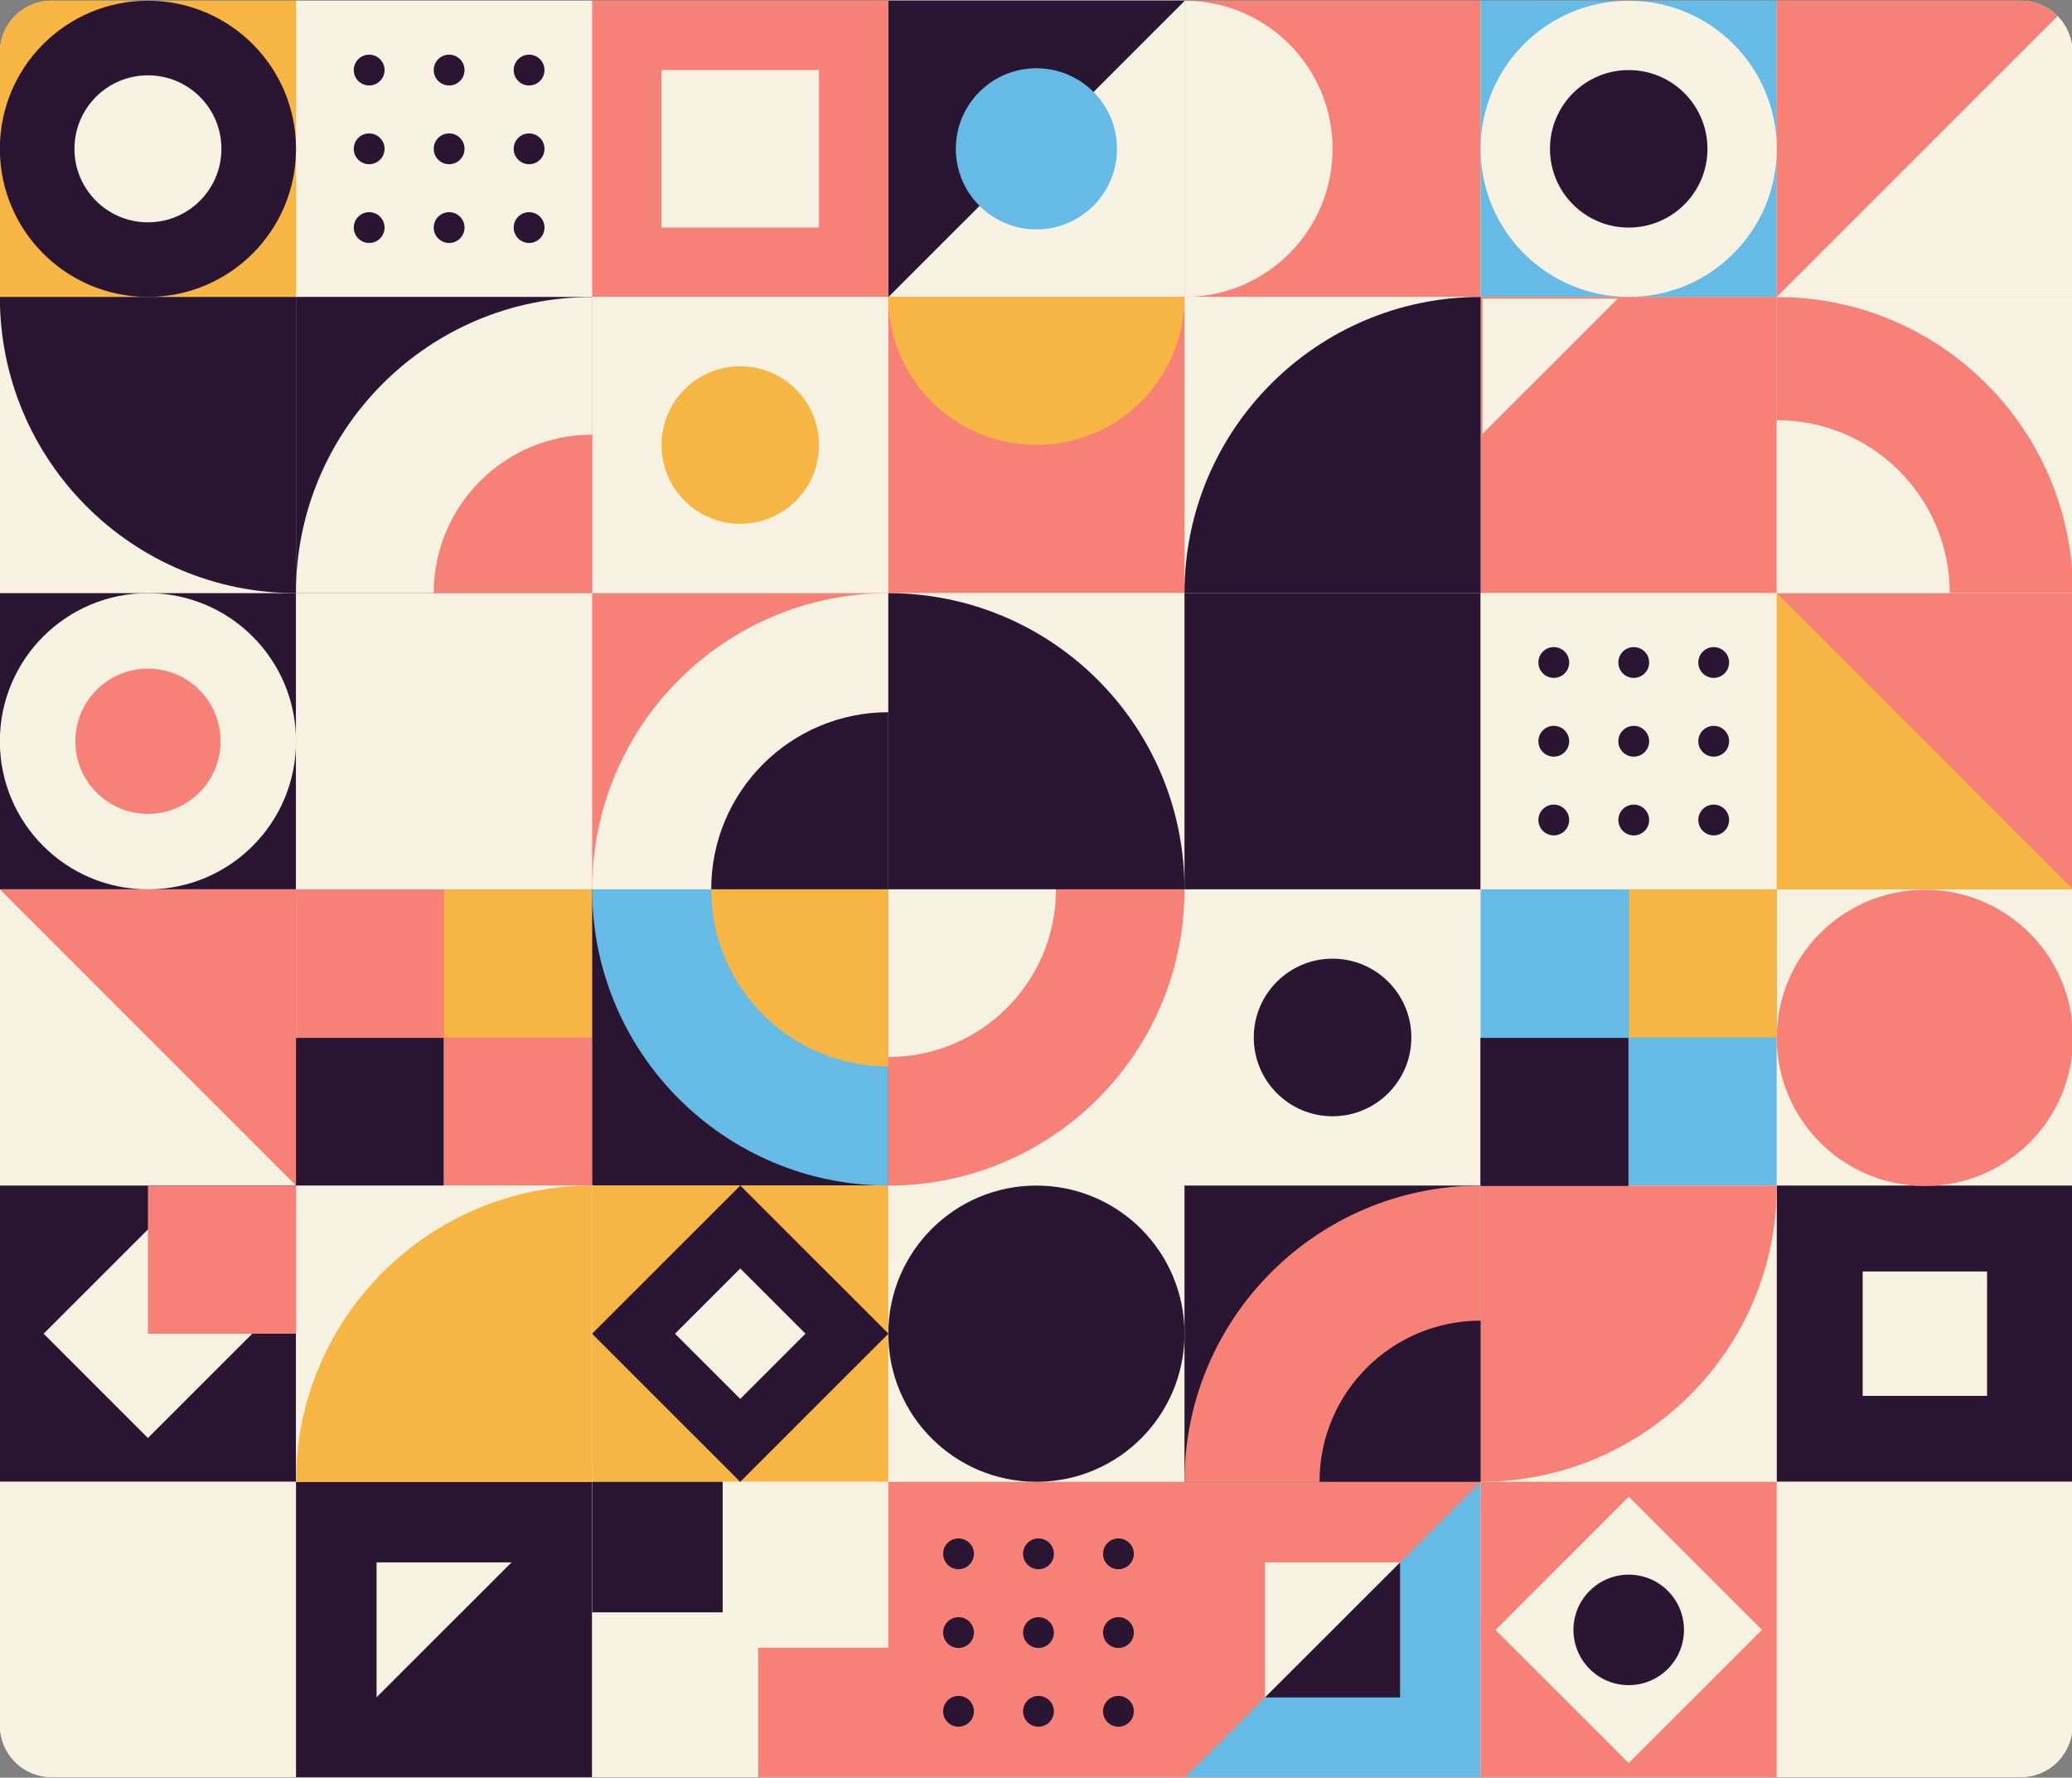 <?xml version="1.0" encoding="UTF-8" standalone="no"?>
<!DOCTYPE svg PUBLIC "-//W3C//DTD SVG 1.1//EN" "http://www.w3.org/Graphics/SVG/1.1/DTD/svg11.dtd">
<svg width="100%" height="100%" viewBox="0 0 830 712" version="1.1" xmlns="http://www.w3.org/2000/svg" xmlns:xlink="http://www.w3.org/1999/xlink" xml:space="preserve" xmlns:serif="http://www.serif.com/" style="fill-rule:evenodd;clip-rule:evenodd;stroke-linejoin:round;stroke-miterlimit:2;">
    <rect x="0" y="0" width="830" height="712" fill="#808080" stroke="none"/>
    <g transform="matrix(1,0,0,1,-139,-170)">
        <g transform="matrix(1.107,0,0,1.423,277.333,169.327)">
            <path d="M625,486.126C625,489.984 623.029,493.685 619.521,496.413C616.014,499.141 611.256,500.674 606.295,500.674C502.432,500.674 -2.432,500.674 -106.295,500.674C-111.256,500.674 -116.014,499.141 -119.521,496.413C-123.029,493.685 -125,489.984 -125,486.126C-125,413.21 -125,88.138 -125,15.222C-125,11.364 -123.029,7.663 -119.521,4.935C-116.014,2.207 -111.256,0.674 -106.295,0.674C-2.432,0.674 502.432,0.674 606.295,0.674C611.256,0.674 616.014,2.207 619.521,4.935C623.029,7.663 625,11.364 625,15.222C625,88.138 625,413.21 625,486.126Z" style="fill:rgb(252,233,208);fill-rule:nonzero;"/>
            <clipPath id="_clip1">
                <path d="M625,486.126C625,489.984 623.029,493.685 619.521,496.413C616.014,499.141 611.256,500.674 606.295,500.674C502.432,500.674 -2.432,500.674 -106.295,500.674C-111.256,500.674 -116.014,499.141 -119.521,496.413C-123.029,493.685 -125,489.984 -125,486.126C-125,413.21 -125,88.138 -125,15.222C-125,11.364 -123.029,7.663 -119.521,4.935C-116.014,2.207 -111.256,0.674 -106.295,0.674C-2.432,0.674 502.432,0.674 606.295,0.674C611.256,0.674 616.014,2.207 619.521,4.935C623.029,7.663 625,11.364 625,15.222C625,88.138 625,413.21 625,486.126Z" clip-rule="nonzero"/>
            </clipPath>
            <g clip-path="url(#_clip1)">
                <g transform="matrix(1.286,0,0,1,-71.428,0)">
                    <rect x="-41.666" y="0.674" width="83.332" height="83.375" style="fill:rgb(247,182,67);fill-rule:nonzero;"/>
                    <rect x="41.666" y="0.674" width="83.334" height="83.375" style="fill:rgb(246,241,225);fill-rule:nonzero;"/>
                    <rect x="125" y="0.674" width="83.333" height="83.375" style="fill:rgb(247,128,119);fill-rule:nonzero;"/>
                    <rect x="208.333" y="0.674" width="83.334" height="83.375" style="fill:rgb(246,241,225);fill-rule:nonzero;"/>
                    <rect x="291.667" y="0.674" width="83.333" height="83.375" style="fill:rgb(247,128,119);fill-rule:nonzero;"/>
                    <rect x="375" y="0.674" width="83.333" height="83.375" style="fill:rgb(101,187,229);fill-rule:nonzero;"/>
                    <rect x="458.333" y="0.674" width="83.334" height="83.375" style="fill:rgb(247,128,119);fill-rule:nonzero;"/>
                    <rect x="-41.666" y="84.049" width="83.332" height="83.375" style="fill:rgb(246,241,225);fill-rule:nonzero;"/>
                    <rect x="41.666" y="84.049" width="83.334" height="83.375" style="fill:rgb(42,22,51);fill-rule:nonzero;"/>
                    <rect x="125" y="84.049" width="83.333" height="83.375" style="fill:rgb(246,241,225);fill-rule:nonzero;"/>
                    <rect x="208.333" y="84.049" width="83.334" height="83.375" style="fill:rgb(247,128,119);fill-rule:nonzero;"/>
                    <rect x="291.667" y="84.049" width="83.333" height="83.375" style="fill:rgb(246,241,225);fill-rule:nonzero;"/>
                    <rect x="375" y="84.049" width="83.333" height="83.375" style="fill:rgb(247,128,119);fill-rule:nonzero;"/>
                    <rect x="458.333" y="84.049" width="83.334" height="83.375" style="fill:rgb(246,241,225);fill-rule:nonzero;"/>
                    <rect x="-41.666" y="167.424" width="83.332" height="83.375" style="fill:rgb(42,22,51);fill-rule:nonzero;"/>
                    <rect x="41.666" y="167.424" width="83.334" height="83.375" style="fill:rgb(246,241,225);fill-rule:nonzero;"/>
                    <rect x="125" y="167.424" width="83.333" height="83.375" style="fill:rgb(247,128,119);fill-rule:nonzero;"/>
                    <rect x="208.333" y="167.424" width="83.334" height="83.375" style="fill:rgb(246,241,225);fill-rule:nonzero;"/>
                    <rect x="291.667" y="167.424" width="83.333" height="83.375" style="fill:rgb(42,22,51);fill-rule:nonzero;"/>
                    <rect x="375" y="167.424" width="83.333" height="83.375" style="fill:rgb(246,241,225);fill-rule:nonzero;"/>
                    <rect x="458.333" y="167.424" width="83.334" height="83.375" style="fill:rgb(247,128,119);fill-rule:nonzero;"/>
                    <rect x="-41.666" y="250.799" width="83.332" height="83.375" style="fill:rgb(246,241,225);fill-rule:nonzero;"/>
                    <rect x="41.666" y="250.799" width="83.334" height="83.375" style="fill:rgb(247,128,119);fill-rule:nonzero;"/>
                    <rect x="83.333" y="250.799" width="41.667" height="41.688" style="fill:rgb(247,182,67);fill-rule:nonzero;"/>
                    <rect x="41.531" y="292.601" width="41.666" height="41.688" style="fill:rgb(42,22,51);fill-rule:nonzero;"/>
                    <rect x="125" y="250.799" width="83.333" height="83.375" style="fill:rgb(42,22,51);fill-rule:nonzero;"/>
                    <rect x="208.333" y="250.799" width="83.334" height="83.375" style="fill:rgb(246,241,225);fill-rule:nonzero;"/>
                    <rect x="291.667" y="250.799" width="83.333" height="83.375" style="fill:rgb(246,241,225);fill-rule:nonzero;"/>
                    <rect x="375" y="250.799" width="83.333" height="83.375" style="fill:rgb(101,187,229);fill-rule:nonzero;"/>
                    <rect x="458.333" y="250.799" width="83.334" height="83.375" style="fill:rgb(246,241,225);fill-rule:nonzero;"/>
                    <rect x="-41.666" y="334.174" width="83.332" height="83.375" style="fill:rgb(42,22,51);fill-rule:nonzero;"/>
                    <rect x="41.666" y="334.174" width="83.334" height="83.375" style="fill:rgb(246,241,225);fill-rule:nonzero;"/>
                    <rect x="125" y="334.174" width="83.333" height="83.375" style="fill:rgb(247,182,67);fill-rule:nonzero;"/>
                    <rect x="208.333" y="334.174" width="83.334" height="83.375" style="fill:rgb(246,241,225);fill-rule:nonzero;"/>
                    <rect x="291.667" y="334.174" width="83.333" height="83.375" style="fill:rgb(42,22,51);fill-rule:nonzero;"/>
                    <rect x="375" y="334.174" width="83.333" height="83.375" style="fill:rgb(246,241,225);fill-rule:nonzero;"/>
                    <rect x="458.333" y="334.174" width="83.334" height="83.375" style="fill:rgb(42,22,51);fill-rule:nonzero;"/>
                    <rect x="-41.666" y="417.549" width="83.332" height="83.375" style="fill:rgb(246,241,225);fill-rule:nonzero;"/>
                    <rect x="41.666" y="417.549" width="83.334" height="83.375" style="fill:rgb(42,22,51);fill-rule:nonzero;"/>
                    <rect x="125" y="417.549" width="83.333" height="83.375" style="fill:rgb(246,241,225);fill-rule:nonzero;"/>
                    <rect x="208.333" y="417.549" width="83.334" height="83.375" style="fill:rgb(247,128,119);fill-rule:nonzero;"/>
                    <rect x="291.667" y="417.549" width="83.333" height="83.375" style="fill:rgb(101,187,229);fill-rule:nonzero;"/>
                    <rect x="375" y="417.549" width="83.333" height="83.375" style="fill:rgb(247,128,119);fill-rule:nonzero;"/>
                    <rect x="458.333" y="417.549" width="83.334" height="83.375" style="fill:rgb(246,241,225);fill-rule:nonzero;"/>
                    <path d="M500,334.289C476.988,334.289 458.333,315.634 458.333,292.622L458.333,292.58C458.333,269.568 476.988,250.914 500,250.914C523.012,250.914 541.667,269.568 541.667,292.58L541.667,292.622C541.667,315.634 523.012,334.289 500,334.289Z" style="fill:rgb(247,128,119);fill-rule:nonzero;"/>
                    <path d="M0,84.049C-23.011,84.049 -41.666,65.395 -41.666,42.383L-41.666,42.341C-41.666,19.329 -23.011,0.674 0,0.674C23.011,0.674 41.666,19.329 41.666,42.341L41.666,42.383C41.666,65.395 23.011,84.049 0,84.049Z" style="fill:rgb(42,22,51);fill-rule:nonzero;"/>
                    <path d="M0,250.799C-23.011,250.799 -41.666,232.144 -41.666,209.132L-41.666,209.091C-41.666,186.079 -23.011,167.424 0,167.424C23.011,167.424 41.666,186.079 41.666,209.091L41.666,209.132C41.666,232.144 23.011,250.799 0,250.799Z" style="fill:rgb(246,241,225);fill-rule:nonzero;"/>
                    <path d="M291.67,84.054L291.67,0.674C314.68,0.674 333.33,19.334 333.33,42.344L333.33,42.384C333.33,65.404 314.68,84.054 291.67,84.054Z" style="fill:rgb(246,241,225);fill-rule:nonzero;"/>
                    <path d="M208.31,84.036L291.69,84.036C291.69,107.045 273.03,125.695 250.02,125.695L249.98,125.695C226.96,125.695 208.31,107.045 208.31,84.036Z" style="fill:rgb(247,182,67);fill-rule:nonzero;"/>
                    <path d="M0,63.049C-11.419,63.049 -20.677,53.792 -20.677,42.372L-20.677,42.352C-20.677,30.932 -11.419,21.674 0,21.674C11.419,21.674 20.677,30.932 20.677,42.352L20.677,42.372C20.677,53.792 11.419,63.049 0,63.049Z" style="fill:rgb(246,241,225);fill-rule:nonzero;"/>
                    <path d="M66.583,64.529C66.583,66.922 64.643,68.862 62.25,68.862C59.856,68.862 57.916,66.922 57.916,64.529C57.916,62.135 59.856,60.195 62.25,60.195C64.643,60.195 66.583,62.135 66.583,64.529Z" style="fill:rgb(42,22,51);fill-rule:nonzero;"/>
                    <path d="M89.083,64.529C89.083,66.922 87.143,68.862 84.75,68.862C82.356,68.862 80.416,66.922 80.416,64.529C80.416,62.135 82.356,60.195 84.75,60.195C87.143,60.195 89.083,62.135 89.083,64.529Z" style="fill:rgb(42,22,51);fill-rule:nonzero;"/>
                    <path d="M111.583,64.529C111.583,66.922 109.643,68.862 107.25,68.862C104.857,68.862 102.917,66.922 102.917,64.529C102.917,62.135 104.857,60.195 107.25,60.195C109.643,60.195 111.583,62.135 111.583,64.529Z" style="fill:rgb(42,22,51);fill-rule:nonzero;"/>
                    <path d="M66.583,42.362C66.583,44.755 64.643,46.695 62.25,46.695C59.856,46.695 57.916,44.755 57.916,42.362C57.916,39.969 59.856,38.029 62.25,38.029C64.643,38.029 66.583,39.969 66.583,42.362Z" style="fill:rgb(42,22,51);fill-rule:nonzero;"/>
                    <path d="M89.083,42.362C89.083,44.755 87.143,46.695 84.75,46.695C82.356,46.695 80.416,44.755 80.416,42.362C80.416,39.969 82.356,38.029 84.75,38.029C87.143,38.029 89.083,39.969 89.083,42.362Z" style="fill:rgb(42,22,51);fill-rule:nonzero;"/>
                    <path d="M111.583,42.362C111.583,44.755 109.643,46.695 107.25,46.695C104.857,46.695 102.917,44.755 102.917,42.362C102.917,39.969 104.857,38.029 107.25,38.029C109.643,38.029 111.583,39.969 111.583,42.362Z" style="fill:rgb(42,22,51);fill-rule:nonzero;"/>
                    <path d="M66.583,20.195C66.583,22.589 64.643,24.529 62.25,24.529C59.856,24.529 57.916,22.589 57.916,20.195C57.916,17.802 59.856,15.862 62.25,15.862C64.643,15.862 66.583,17.802 66.583,20.195Z" style="fill:rgb(42,22,51);fill-rule:nonzero;"/>
                    <path d="M89.083,20.195C89.083,22.589 87.143,24.529 84.75,24.529C82.356,24.529 80.416,22.589 80.416,20.195C80.416,17.802 82.356,15.862 84.75,15.862C87.143,15.862 89.083,17.802 89.083,20.195Z" style="fill:rgb(42,22,51);fill-rule:nonzero;"/>
                    <path d="M111.583,20.195C111.583,22.589 109.643,24.529 107.25,24.529C104.857,24.529 102.917,22.589 102.917,20.195C102.917,17.802 104.857,15.862 107.25,15.862C109.643,15.862 111.583,17.802 111.583,20.195Z" style="fill:rgb(42,22,51);fill-rule:nonzero;"/>
                    <path d="M399.917,231.278C399.917,233.671 397.977,235.612 395.583,235.612C393.19,235.612 391.25,233.671 391.25,231.278C391.25,228.885 393.19,226.945 395.583,226.945C397.977,226.945 399.917,228.885 399.917,231.278Z" style="fill:rgb(42,22,51);fill-rule:nonzero;"/>
                    <path d="M422.417,231.278C422.417,233.671 420.477,235.612 418.083,235.612C415.69,235.612 413.75,233.671 413.75,231.278C413.75,228.885 415.69,226.945 418.083,226.945C420.477,226.945 422.417,228.885 422.417,231.278Z" style="fill:rgb(42,22,51);fill-rule:nonzero;"/>
                    <path d="M444.917,231.278C444.917,233.671 442.977,235.612 440.583,235.612C438.19,235.612 436.25,233.671 436.25,231.278C436.25,228.885 438.19,226.945 440.583,226.945C442.977,226.945 444.917,228.885 444.917,231.278Z" style="fill:rgb(42,22,51);fill-rule:nonzero;"/>
                    <path d="M399.917,209.112C399.917,211.505 397.977,213.445 395.583,213.445C393.19,213.445 391.25,211.505 391.25,209.112C391.25,206.718 393.19,204.778 395.583,204.778C397.977,204.778 399.917,206.718 399.917,209.112Z" style="fill:rgb(42,22,51);fill-rule:nonzero;"/>
                    <path d="M422.417,209.112C422.417,211.505 420.477,213.445 418.083,213.445C415.69,213.445 413.75,211.505 413.75,209.112C413.75,206.718 415.69,204.778 418.083,204.778C420.477,204.778 422.417,206.718 422.417,209.112Z" style="fill:rgb(42,22,51);fill-rule:nonzero;"/>
                    <path d="M444.917,209.112C444.917,211.505 442.977,213.445 440.583,213.445C438.19,213.445 436.25,211.505 436.25,209.112C436.25,206.718 438.19,204.778 440.583,204.778C442.977,204.778 444.917,206.718 444.917,209.112Z" style="fill:rgb(42,22,51);fill-rule:nonzero;"/>
                    <path d="M399.917,186.945C399.917,189.338 397.977,191.278 395.583,191.278C393.19,191.278 391.25,189.338 391.25,186.945C391.25,184.552 393.19,182.612 395.583,182.612C397.977,182.612 399.917,184.552 399.917,186.945Z" style="fill:rgb(42,22,51);fill-rule:nonzero;"/>
                    <path d="M422.417,186.945C422.417,189.338 420.477,191.278 418.083,191.278C415.69,191.278 413.75,189.338 413.75,186.945C413.75,184.552 415.69,182.612 418.083,182.612C420.477,182.612 422.417,184.552 422.417,186.945Z" style="fill:rgb(42,22,51);fill-rule:nonzero;"/>
                    <path d="M444.917,186.945C444.917,189.338 442.977,191.278 440.583,191.278C438.19,191.278 436.25,189.338 436.25,186.945C436.25,184.552 438.19,182.612 440.583,182.612C442.977,182.612 444.917,184.552 444.917,186.945Z" style="fill:rgb(42,22,51);fill-rule:nonzero;"/>
                    <path d="M232.417,482.153C232.417,484.546 230.477,486.487 228.083,486.487C225.69,486.487 223.75,484.546 223.75,482.153C223.75,479.76 225.69,477.82 228.083,477.82C230.477,477.82 232.417,479.76 232.417,482.153Z" style="fill:rgb(42,22,51);fill-rule:nonzero;"/>
                    <path d="M254.917,482.153C254.917,484.546 252.977,486.487 250.583,486.487C248.19,486.487 246.25,484.546 246.25,482.153C246.25,479.76 248.19,477.82 250.583,477.82C252.977,477.82 254.917,479.76 254.917,482.153Z" style="fill:rgb(42,22,51);fill-rule:nonzero;"/>
                    <path d="M277.417,482.153C277.417,484.546 275.477,486.487 273.083,486.487C270.69,486.487 268.75,484.546 268.75,482.153C268.75,479.76 270.69,477.82 273.083,477.82C275.477,477.82 277.417,479.76 277.417,482.153Z" style="fill:rgb(42,22,51);fill-rule:nonzero;"/>
                    <path d="M232.417,459.987C232.417,462.38 230.477,464.32 228.083,464.32C225.69,464.32 223.75,462.38 223.75,459.987C223.75,457.593 225.69,455.653 228.083,455.653C230.477,455.653 232.417,457.593 232.417,459.987Z" style="fill:rgb(42,22,51);fill-rule:nonzero;"/>
                    <path d="M254.917,459.987C254.917,462.38 252.977,464.32 250.583,464.32C248.19,464.32 246.25,462.38 246.25,459.987C246.25,457.593 248.19,455.653 250.583,455.653C252.977,455.653 254.917,457.593 254.917,459.987Z" style="fill:rgb(42,22,51);fill-rule:nonzero;"/>
                    <path d="M277.417,459.987C277.417,462.38 275.477,464.32 273.083,464.32C270.69,464.32 268.75,462.38 268.75,459.987C268.75,457.593 270.69,455.653 273.083,455.653C275.477,455.653 277.417,457.593 277.417,459.987Z" style="fill:rgb(42,22,51);fill-rule:nonzero;"/>
                    <path d="M232.417,437.82C232.417,440.213 230.477,442.153 228.083,442.153C225.69,442.153 223.75,440.213 223.75,437.82C223.75,435.427 225.69,433.487 228.083,433.487C230.477,433.487 232.417,435.427 232.417,437.82Z" style="fill:rgb(42,22,51);fill-rule:nonzero;"/>
                    <path d="M254.917,437.82C254.917,440.213 252.977,442.153 250.583,442.153C248.19,442.153 246.25,440.213 246.25,437.82C246.25,435.427 248.19,433.487 250.583,433.487C252.977,433.487 254.917,435.427 254.917,437.82Z" style="fill:rgb(42,22,51);fill-rule:nonzero;"/>
                    <path d="M277.417,437.82C277.417,440.213 275.477,442.153 273.083,442.153C270.69,442.153 268.75,440.213 268.75,437.82C268.75,435.427 270.69,433.487 273.083,433.487C275.477,433.487 277.417,435.427 277.417,437.82Z" style="fill:rgb(42,22,51);fill-rule:nonzero;"/>
                    <rect x="144.511" y="20.195" width="44.311" height="44.334" style="fill:rgb(246,241,225);fill-rule:nonzero;"/>
                    <path d="M291.667,0.683L291.667,0.759L208.39,84.036L208.333,84.036L208.333,0.683L291.667,0.683Z" style="fill:rgb(42,22,51);fill-rule:nonzero;"/>
                    <path d="M250,65.04C237.481,65.04 227.333,54.892 227.333,42.373L227.333,42.351C227.333,29.832 237.481,19.684 250,19.684C262.518,19.684 272.667,29.832 272.667,42.351L272.667,42.373C272.667,54.892 262.518,65.04 250,65.04Z" style="fill:rgb(101,187,229);fill-rule:nonzero;"/>
                    <path d="M416.667,84.049C393.655,84.049 375,65.395 375,42.383L375,42.341C375,19.329 393.655,0.674 416.667,0.674C439.679,0.674 458.333,19.329 458.333,42.341L458.333,42.383C458.333,65.395 439.679,84.049 416.667,84.049Z" style="fill:rgb(246,241,225);fill-rule:nonzero;"/>
                    <path d="M208.333,250.799L125,250.799L125,250.757C125,204.734 162.31,167.424 208.333,167.424L208.333,250.799Z" style="fill:rgb(246,241,225);fill-rule:nonzero;"/>
                    <path d="M291.667,250.799L208.333,250.799L208.333,167.424C254.357,167.424 291.667,204.734 291.667,250.757L291.667,250.799Z" style="fill:rgb(42,22,51);fill-rule:nonzero;"/>
                    <path d="M208.333,334.174C162.31,334.174 125,296.864 125,250.841L125,250.799L208.333,250.799L208.333,334.174Z" style="fill:rgb(101,187,229);fill-rule:nonzero;"/>
                    <path d="M208.333,334.174L208.333,250.799L291.667,250.799L291.667,250.841C291.667,296.864 254.357,334.174 208.333,334.174Z" style="fill:rgb(247,128,119);fill-rule:nonzero;"/>
                    <path d="M375,417.549L375,334.174L458.333,334.174L458.333,334.216C458.333,380.239 421.024,417.549 375,417.549Z" style="fill:rgb(247,128,119);fill-rule:nonzero;"/>
                    <path d="M541.688,167.403L458.312,167.403L458.312,84.07L458.354,84.07C504.378,84.07 541.688,121.379 541.688,167.403Z" style="fill:rgb(247,128,119);fill-rule:nonzero;"/>
                    <path d="M507,167.403L458.312,167.403L458.312,118.74L458.337,118.74C485.213,118.74 507,140.527 507,167.403Z" style="fill:rgb(246,241,225);fill-rule:nonzero;"/>
                    <path d="M208.333,250.799L158.5,250.799L158.5,250.774C158.5,223.252 180.811,200.941 208.333,200.941L208.333,250.799Z" style="fill:rgb(42,22,51);fill-rule:nonzero;"/>
                    <path d="M208.333,297.989L208.333,250.799L255.5,250.799L255.5,250.823C255.5,276.872 234.383,297.989 208.333,297.989Z" style="fill:rgb(246,241,225);fill-rule:nonzero;"/>
                    <path d="M208.333,300.657C180.811,300.657 158.5,278.346 158.5,250.824L158.5,250.799L208.333,250.799L208.333,300.657Z" style="fill:rgb(247,182,67);fill-rule:nonzero;"/>
                    <path d="M-0.007,405.223L-29.361,375.869L0.007,346.5L29.361,375.854L-0.007,405.223Z" style="fill:rgb(246,241,225);fill-rule:nonzero;"/>
                    <path d="M0,229.549C-11.281,229.549 -20.427,220.403 -20.427,209.122L-20.427,209.101C-20.427,197.82 -11.281,188.674 0,188.674C11.281,188.674 20.427,197.82 20.427,209.101L20.427,209.122C20.427,220.403 11.281,229.549 0,229.549Z" style="fill:rgb(247,128,119);fill-rule:nonzero;"/>
                    <path d="M541.667,250.799L458.333,250.799L458.333,167.424L541.667,250.799Z" style="fill:rgb(247,182,67);fill-rule:nonzero;"/>
                    <rect x="0" y="334.174" width="41.666" height="41.688" style="fill:rgb(247,128,119);fill-rule:nonzero;"/>
                    <path d="M250,417.549C226.988,417.549 208.333,398.894 208.333,375.882L208.333,375.841C208.333,352.829 226.988,334.174 250,334.174C273.012,334.174 291.667,352.829 291.667,375.841L291.667,375.882C291.667,398.894 273.012,417.549 250,417.549Z" style="fill:rgb(42,22,51);fill-rule:nonzero;"/>
                    <rect x="416.734" y="250.799" width="41.667" height="41.688" style="fill:rgb(247,182,67);fill-rule:nonzero;"/>
                    <rect x="374.932" y="292.601" width="41.667" height="41.688" style="fill:rgb(42,22,51);fill-rule:nonzero;"/>
                    <path d="M41.666,84.049L-41.666,84.049L-41.666,84.091C-41.666,130.114 -4.357,167.424 41.666,167.424L41.666,84.049Z" style="fill:rgb(42,22,51);fill-rule:nonzero;"/>
                    <path d="M125.021,167.403L125.021,84.07L124.979,84.07C78.955,84.07 41.645,121.379 41.645,167.403L125.021,167.403Z" style="fill:rgb(246,241,225);fill-rule:nonzero;"/>
                    <path d="M166.667,147.903C154.43,147.903 144.511,137.984 144.511,125.748L144.511,125.725C144.511,113.489 154.43,103.57 166.667,103.57C178.903,103.57 188.822,113.489 188.822,125.725L188.822,125.748C188.822,137.984 178.903,147.903 166.667,147.903Z" style="fill:rgb(247,182,67);fill-rule:nonzero;"/>
                    <path d="M375,167.424L291.667,167.424L291.667,167.382C291.667,121.359 328.976,84.049 375,84.049L375,167.424Z" style="fill:rgb(42,22,51);fill-rule:nonzero;"/>
                    <path d="M41.666,334.174L-41.666,250.799L41.666,250.799L41.666,334.174Z" style="fill:rgb(247,128,119);fill-rule:nonzero;"/>
                    <path d="M166.656,417.559L124.969,375.872L166.677,334.164L208.365,375.851L166.656,417.559Z" style="fill:rgb(42,22,51);fill-rule:nonzero;"/>
                    <path d="M166.662,394.22L148.308,375.866L166.671,357.503L185.025,375.857L166.662,394.22Z" style="fill:rgb(246,241,225);fill-rule:nonzero;"/>
                    <path d="M416.667,64.529C404.43,64.529 394.511,54.609 394.511,42.373L394.511,42.351C394.511,30.115 404.43,20.195 416.667,20.195C428.903,20.195 438.822,30.115 438.822,42.351L438.822,42.373C438.822,54.609 428.903,64.529 416.667,64.529Z" style="fill:rgb(42,22,51);fill-rule:nonzero;"/>
                    <path d="M375,417.549L291.667,417.549L291.667,417.507C291.667,371.484 328.976,334.174 375,334.174L375,417.549Z" style="fill:rgb(247,128,119);fill-rule:nonzero;"/>
                    <path d="M125.021,167.403L125.021,122.821L124.998,122.821C100.377,122.821 80.416,142.781 80.416,167.403L125.021,167.403Z" style="fill:rgb(247,128,119);fill-rule:nonzero;"/>
                    <path d="M125,417.549L41.666,417.549L41.666,417.507C41.666,371.484 78.976,334.174 125,334.174L125,417.549Z" style="fill:rgb(247,182,67);fill-rule:nonzero;"/>
                    <path d="M416.657,496.725L379.178,459.246L416.676,421.748L454.155,459.227L416.657,496.725Z" style="fill:rgb(246,241,225);fill-rule:nonzero;"/>
                    <path d="M405.669,470.234C399.599,464.163 399.599,454.321 405.669,448.25L405.68,448.239C411.751,442.168 421.593,442.168 427.664,448.239C433.735,454.31 433.735,464.152 427.664,470.223L427.653,470.234C421.582,476.305 411.74,476.305 405.669,470.234Z" style="fill:rgb(42,22,51);fill-rule:nonzero;"/>
                    <path d="M291.667,500.924L291.667,417.549L375,417.549L291.667,500.924Z" style="fill:rgb(247,128,119);fill-rule:nonzero;"/>
                    <path d="M375,417.549L329.667,417.549L329.667,417.526C329.667,392.489 349.963,372.193 375,372.193L375,417.549Z" style="fill:rgb(42,22,51);fill-rule:nonzero;"/>
                    <path d="M352.33,440.224L352.33,440.264L314.34,478.244L314.33,478.244L314.33,440.224L352.33,440.224Z" style="fill:rgb(246,241,225);fill-rule:nonzero;"/>
                    <path d="M352.33,440.264L352.33,478.244L314.34,478.244L352.33,440.264Z" style="fill:rgb(42,22,51);fill-rule:nonzero;"/>
                    <path d="M102.333,440.224L102.333,440.264L64.343,478.244L64.333,478.244L64.333,440.224L102.333,440.224Z" style="fill:rgb(246,241,225);fill-rule:nonzero;"/>
                    <path d="M102.333,440.264L102.333,478.244L64.343,478.244L102.333,440.264Z" style="fill:rgb(42,22,51);fill-rule:nonzero;"/>
                    <path d="M413.511,84.56L413.511,84.6L375.521,122.58L375.511,122.58L375.511,84.56L413.511,84.56Z" style="fill:rgb(246,241,225);fill-rule:nonzero;"/>
                    <path d="M333.333,314.664C321.091,314.664 311.167,304.74 311.167,292.498L311.167,292.475C311.167,280.233 321.091,270.309 333.333,270.309C345.576,270.309 355.5,280.233 355.5,292.475L355.5,292.498C355.5,304.74 345.576,314.664 333.333,314.664Z" style="fill:rgb(42,22,51);fill-rule:nonzero;"/>
                    <rect x="482.5" y="358.353" width="35" height="35.017" style="fill:rgb(246,241,225);fill-rule:nonzero;"/>
                    <rect x="124.999" y="417.56" width="36.718" height="36.736" style="fill:rgb(42,22,51);fill-rule:nonzero;"/>
                    <rect x="171.703" y="464.264" width="36.718" height="36.736" style="fill:rgb(247,128,119);fill-rule:nonzero;"/>
                    <path d="M541.667,84.049L458.333,84.049L541.667,0.674L541.667,84.049Z" style="fill:rgb(246,241,225);fill-rule:nonzero;"/>
                </g>
            </g>
        </g>
    </g>
</svg>
